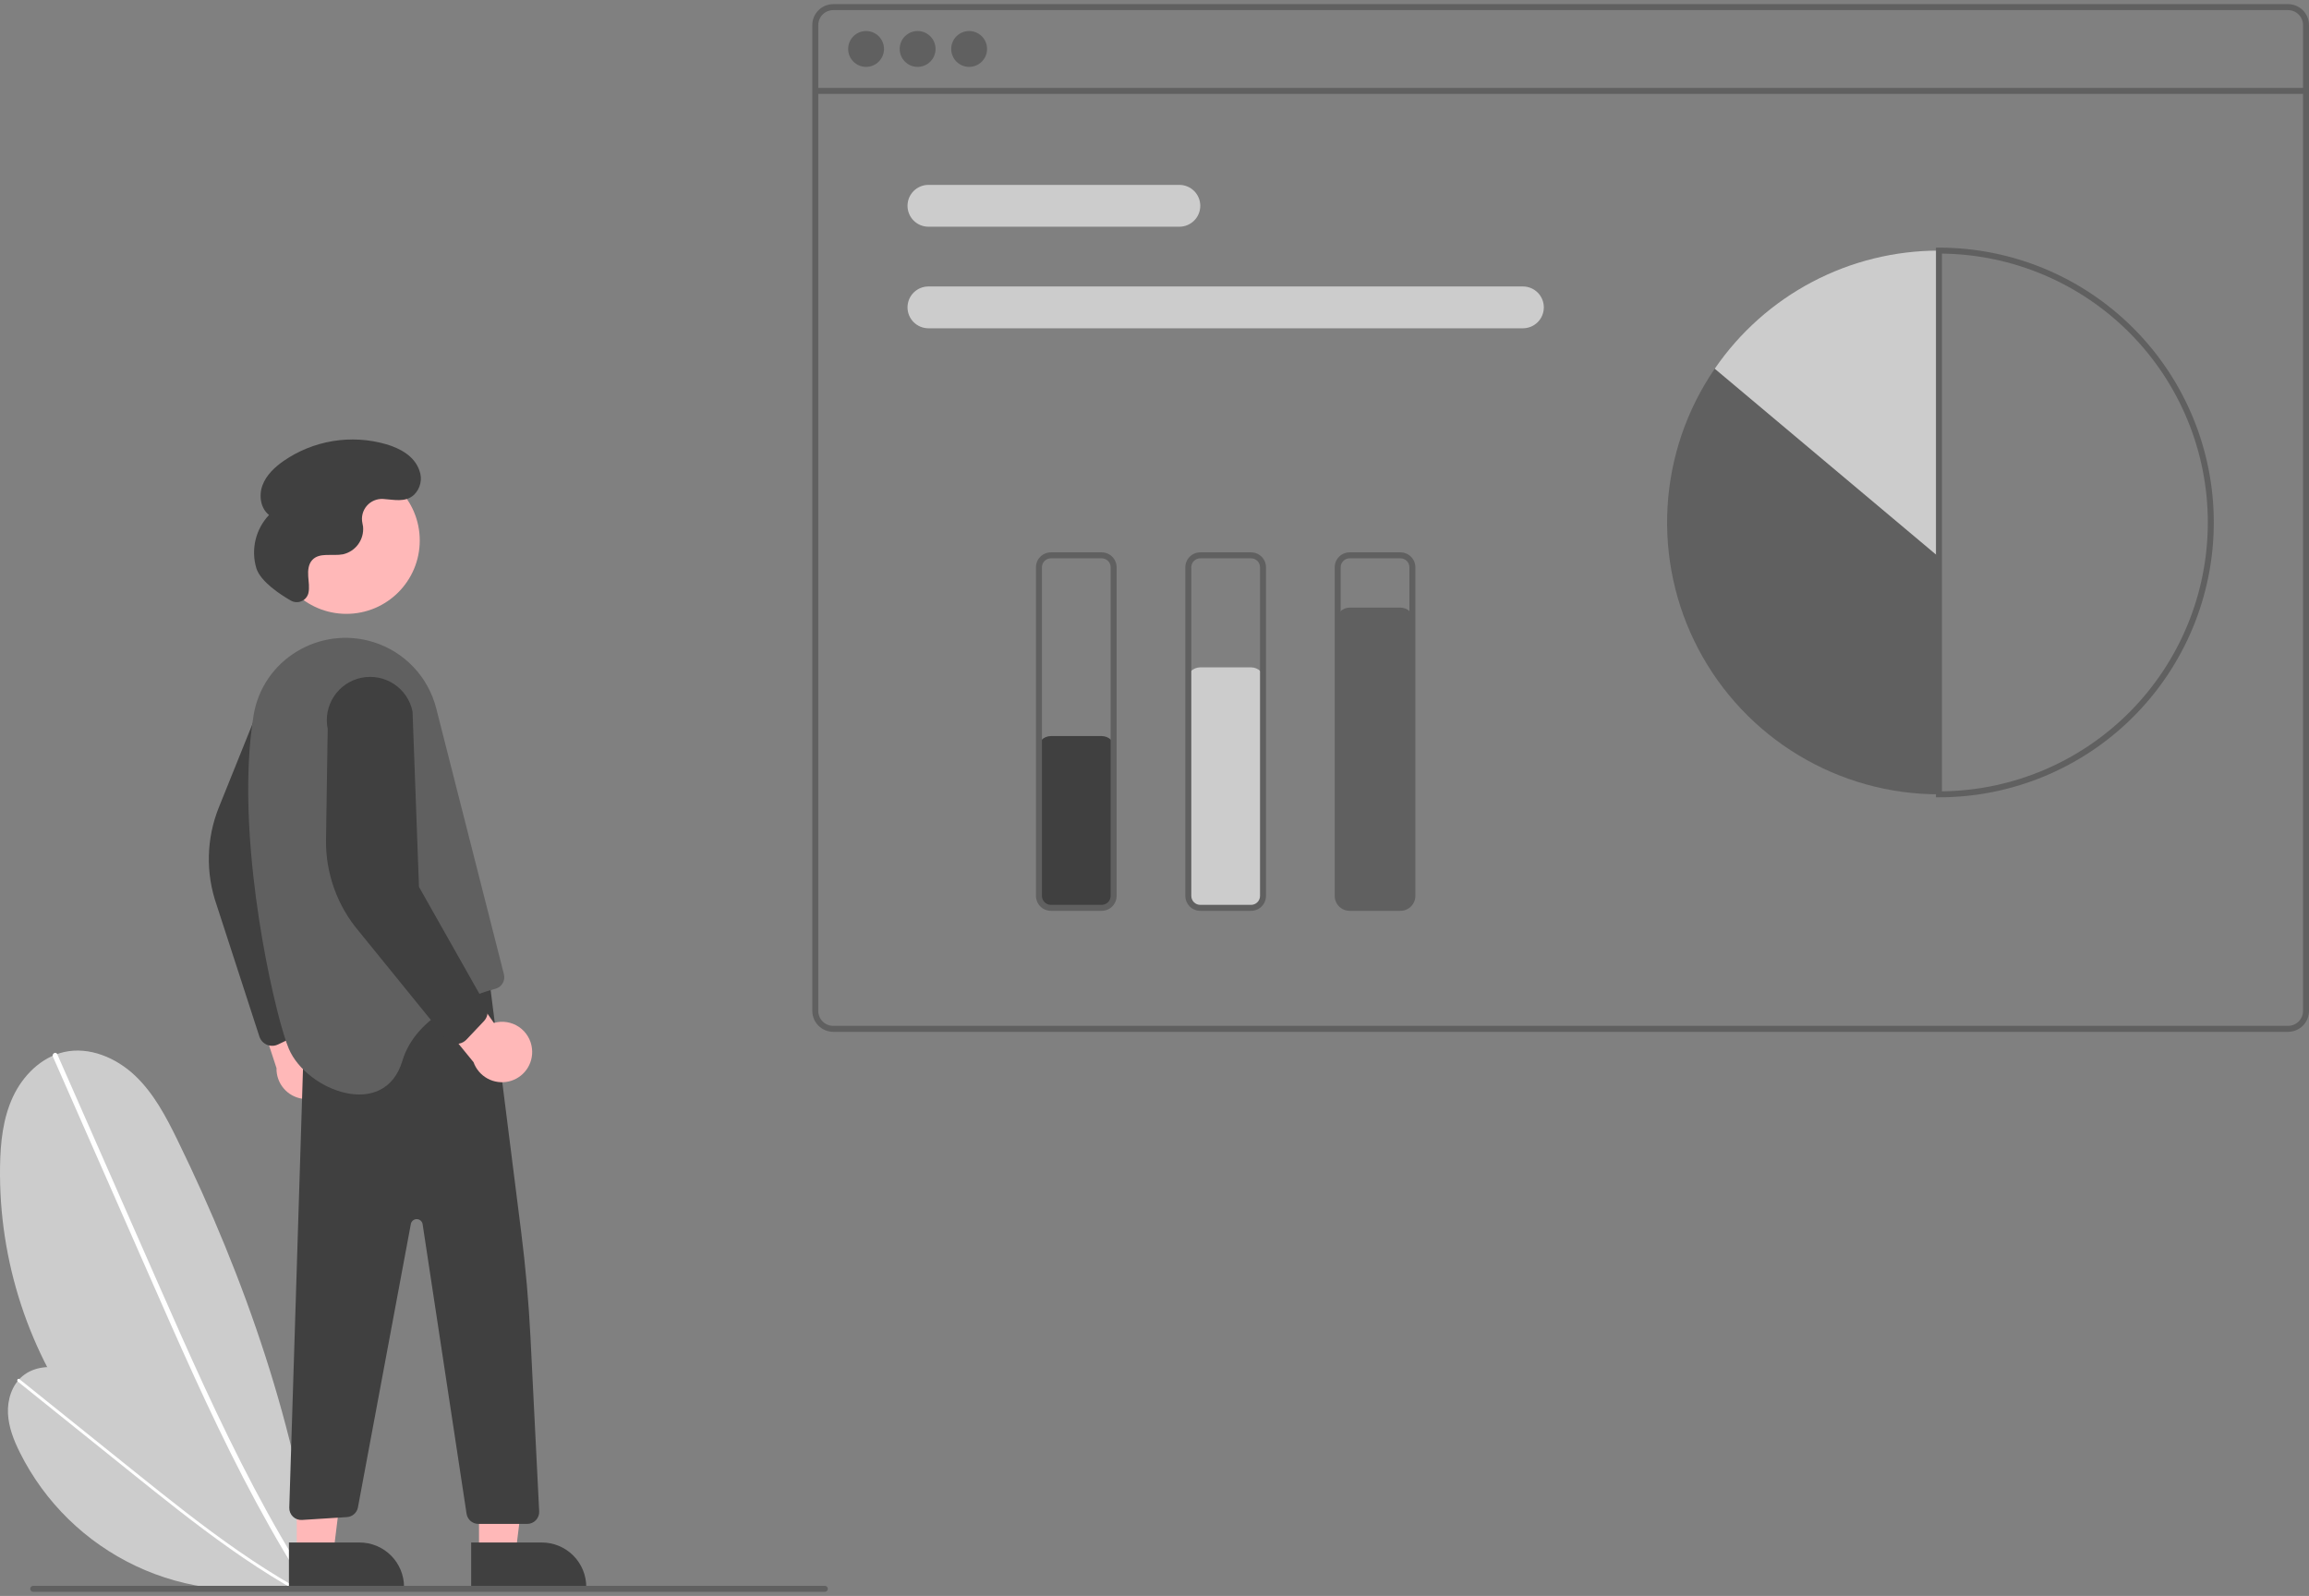 <svg width="340" height="235" viewBox="0 0 340 235" fill="none" xmlns="http://www.w3.org/2000/svg">
<rect x="0" y="0" width="340" height="235" fill="#808080" stroke="none"/>
<g clip-path="url(#clip0_1105_2098)">
<path d="M46.659 233.052C33.139 229.533 21.191 221.576 12.732 210.458C4.273 199.339 -0.208 185.702 0.007 171.733C0.061 168.252 0.426 164.699 1.89 161.54C3.353 158.382 6.07 155.65 9.47 154.902C13.18 154.085 17.095 155.755 19.86 158.36C22.624 160.965 24.437 164.402 26.105 167.815C36.151 188.374 43.784 210.432 46.642 233.135L46.659 233.052Z" fill="#CCCCCC"/>
<path d="M7.787 155.588L14.828 171.585L21.869 187.583C24.099 192.65 26.324 197.718 28.629 202.752C30.914 207.74 33.277 212.695 35.797 217.569C38.315 222.436 40.99 227.224 43.894 231.872C44.255 232.451 44.621 233.028 44.989 233.602C45.245 234 45.882 233.631 45.625 233.23C42.666 228.617 39.939 223.858 37.381 219.011C34.821 214.159 32.427 209.22 30.123 204.242C27.806 199.237 25.578 194.192 23.356 189.144C21.017 183.831 18.678 178.518 16.34 173.205L9.299 157.207L8.423 155.216C8.232 154.783 7.597 155.157 7.787 155.588Z" fill="white"/>
<path d="M43.722 233.163C35.752 234.986 27.402 234.081 20.008 230.592C12.615 227.103 6.607 221.232 2.947 213.922C2.035 212.1 1.266 210.157 1.173 208.122C1.08 206.087 1.753 203.935 3.316 202.629C5.022 201.203 7.505 201.013 9.644 201.619C11.783 202.225 13.652 203.52 15.439 204.842C26.205 212.804 36.123 222.196 43.736 233.211L43.722 233.163Z" fill="#CCCCCC"/>
<path d="M2.628 203.439L10.602 209.844L18.577 216.249C21.102 218.278 23.626 220.308 26.181 222.299C28.714 224.273 31.279 226.207 33.903 228.057C36.524 229.904 39.206 231.668 41.968 233.297C42.312 233.5 42.657 233.701 43.004 233.9C43.244 234.037 43.475 233.673 43.234 233.535C40.452 231.939 37.751 230.204 35.115 228.378C32.475 226.55 29.9 224.632 27.359 222.67C24.805 220.697 22.286 218.679 19.77 216.658C17.121 214.531 14.473 212.404 11.825 210.276L3.85 203.872L2.858 203.074C2.642 202.901 2.413 203.267 2.628 203.439Z" fill="white"/>
<path d="M336.921 0.611H122.691C121.875 0.611 121.092 0.936 120.515 1.513C119.937 2.091 119.613 2.873 119.612 3.69V148.856C119.613 149.672 119.937 150.455 120.515 151.032C121.092 151.609 121.875 151.934 122.691 151.935H336.921C337.737 151.934 338.52 151.609 339.097 151.032C339.674 150.455 339.999 149.672 340 148.856V3.69C339.999 2.873 339.674 2.091 339.097 1.513C338.52 0.936 337.737 0.611 336.921 0.611ZM339.12 148.856C339.12 149.439 338.888 149.998 338.476 150.411C338.063 150.823 337.504 151.055 336.921 151.055H122.691C122.108 151.055 121.549 150.823 121.136 150.411C120.724 149.998 120.492 149.439 120.492 148.856V3.69C120.492 3.107 120.724 2.547 121.136 2.135C121.549 1.722 122.108 1.491 122.691 1.49H336.921C337.504 1.491 338.063 1.722 338.476 2.135C338.888 2.547 339.12 3.107 339.12 3.69V148.856Z" fill="#606060"/>
<path d="M339.56 12.945H120.052V13.825H339.56V12.945Z" fill="#606060"/>
<path d="M127.53 9.848C128.988 9.848 130.169 8.667 130.169 7.209C130.169 5.751 128.988 4.57 127.53 4.57C126.072 4.57 124.891 5.751 124.891 7.209C124.891 8.667 126.072 9.848 127.53 9.848Z" fill="#606060"/>
<path d="M135.118 9.848C136.576 9.848 137.758 8.667 137.758 7.209C137.758 5.751 136.576 4.57 135.118 4.57C133.661 4.57 132.479 5.751 132.479 7.209C132.479 8.667 133.661 9.848 135.118 9.848Z" fill="#606060"/>
<path d="M142.707 9.848C144.164 9.848 145.346 8.667 145.346 7.209C145.346 5.751 144.164 4.57 142.707 4.57C141.249 4.57 140.067 5.751 140.067 7.209C140.067 8.667 141.249 9.848 142.707 9.848Z" fill="#606060"/>
<path d="M173.661 33.383H136.71C135.893 33.383 135.11 33.058 134.533 32.481C133.955 31.904 133.631 31.12 133.631 30.303C133.631 29.487 133.955 28.704 134.533 28.126C135.11 27.549 135.893 27.224 136.71 27.224H173.661C174.478 27.224 175.261 27.549 175.839 28.126C176.416 28.704 176.741 29.487 176.741 30.303C176.741 31.12 176.416 31.904 175.839 32.481C175.261 33.058 174.478 33.383 173.661 33.383Z" fill="#CCCCCC"/>
<path d="M224.25 48.339H136.71C135.893 48.339 135.11 48.015 134.533 47.437C133.955 46.86 133.631 46.077 133.631 45.26C133.631 44.443 133.955 43.66 134.533 43.083C135.11 42.505 135.893 42.181 136.71 42.181H224.25C225.066 42.181 225.849 42.505 226.427 43.083C227.004 43.66 227.329 44.443 227.329 45.26C227.329 46.077 227.004 46.86 226.427 47.437C225.849 48.015 225.066 48.339 224.25 48.339Z" fill="#CCCCCC"/>
<path d="M252.499 54.288C248.375 60.3 245.972 67.324 245.548 74.603C245.124 81.881 246.695 89.136 250.093 95.587C253.49 102.037 258.585 107.437 264.826 111.205C271.068 114.972 278.22 116.963 285.511 116.963V82.018L252.499 54.288Z" fill="#606060"/>
<path d="M285.511 36.902C279.01 36.898 272.605 38.479 266.853 41.509C261.101 44.538 256.174 48.925 252.5 54.288L285.511 82.018V36.902Z" fill="#CCCCCC"/>
<path d="M285.511 117.403H285.071V36.462H285.511C296.244 36.462 306.538 40.726 314.128 48.316C321.717 55.905 325.981 66.199 325.981 76.933C325.981 87.666 321.717 97.96 314.128 105.549C306.538 113.139 296.244 117.403 285.511 117.403ZM285.951 37.344V116.521C296.374 116.405 306.331 112.183 313.661 104.771C320.99 97.36 325.101 87.356 325.101 76.933C325.101 66.509 320.99 56.505 313.661 49.094C306.331 41.682 296.374 37.46 285.951 37.344Z" fill="#606060"/>
<path d="M162.224 133.899H154.746C154.221 133.899 153.718 133.69 153.347 133.319C152.975 132.948 152.767 132.444 152.766 131.92V110.365C152.767 109.84 152.975 109.337 153.347 108.966C153.718 108.595 154.221 108.386 154.746 108.385H162.224C162.749 108.386 163.252 108.595 163.623 108.966C163.994 109.337 164.203 109.84 164.203 110.365V131.92C164.203 132.444 163.994 132.948 163.623 133.319C163.252 133.69 162.749 133.899 162.224 133.899Z" fill="#404040"/>
<path d="M184.219 133.899H176.74C176.215 133.899 175.712 133.69 175.341 133.319C174.97 132.948 174.761 132.444 174.761 131.92V100.247C174.761 99.722 174.97 99.219 175.341 98.848C175.712 98.477 176.215 98.268 176.74 98.268H184.219C184.743 98.268 185.247 98.477 185.618 98.848C185.989 99.219 186.197 99.722 186.198 100.247V131.92C186.197 132.444 185.989 132.948 185.618 133.319C185.246 133.69 184.743 133.899 184.219 133.899Z" fill="#CCCCCC"/>
<path d="M206.214 133.899H198.735C198.211 133.899 197.707 133.69 197.336 133.319C196.965 132.948 196.756 132.444 196.756 131.92V91.449C196.756 90.924 196.965 90.421 197.336 90.05C197.707 89.679 198.211 89.47 198.735 89.47H206.214C206.738 89.47 207.242 89.679 207.613 90.05C207.984 90.421 208.193 90.924 208.193 91.449V131.92C208.193 132.444 207.984 132.948 207.613 133.319C207.242 133.69 206.738 133.899 206.214 133.899Z" fill="#606060"/>
<path d="M162.224 134.119H154.745C154.162 134.118 153.603 133.886 153.191 133.474C152.779 133.062 152.547 132.503 152.546 131.92V83.531C152.547 82.948 152.779 82.389 153.191 81.977C153.603 81.564 154.162 81.332 154.745 81.332H162.224C162.807 81.332 163.366 81.564 163.778 81.977C164.19 82.389 164.422 82.948 164.423 83.531V131.92C164.422 132.503 164.19 133.062 163.778 133.474C163.366 133.886 162.807 134.118 162.224 134.119ZM154.745 82.211C154.395 82.212 154.06 82.351 153.813 82.598C153.565 82.846 153.426 83.181 153.426 83.531V131.92C153.426 132.27 153.565 132.605 153.813 132.852C154.06 133.1 154.395 133.239 154.745 133.239H162.224C162.574 133.239 162.909 133.1 163.156 132.852C163.404 132.605 163.543 132.27 163.543 131.92V83.531C163.543 83.181 163.404 82.846 163.156 82.598C162.909 82.351 162.574 82.212 162.224 82.211H154.745Z" fill="#606060"/>
<path d="M184.219 134.119H176.74C176.157 134.118 175.598 133.886 175.186 133.474C174.774 133.062 174.542 132.503 174.541 131.92V83.531C174.542 82.948 174.774 82.389 175.186 81.977C175.598 81.564 176.157 81.332 176.74 81.332H184.219C184.802 81.332 185.361 81.564 185.773 81.977C186.186 82.389 186.418 82.948 186.418 83.531V131.92C186.418 132.503 186.186 133.062 185.773 133.474C185.361 133.886 184.802 134.118 184.219 134.119ZM176.74 82.211C176.391 82.212 176.055 82.351 175.808 82.598C175.56 82.846 175.421 83.181 175.421 83.531V131.92C175.421 132.27 175.56 132.605 175.808 132.852C176.055 133.1 176.391 133.239 176.74 133.239H184.219C184.569 133.239 184.904 133.1 185.151 132.852C185.399 132.605 185.538 132.27 185.538 131.92V83.531C185.538 83.181 185.399 82.846 185.151 82.598C184.904 82.351 184.569 82.212 184.219 82.211H176.74Z" fill="#606060"/>
<path d="M206.213 134.119H198.735C198.152 134.118 197.593 133.886 197.181 133.474C196.768 133.062 196.536 132.503 196.536 131.92V83.531C196.536 82.948 196.768 82.389 197.181 81.977C197.593 81.564 198.152 81.332 198.735 81.332H206.213C206.796 81.332 207.356 81.564 207.768 81.977C208.18 82.389 208.412 82.948 208.413 83.531V131.92C208.412 132.503 208.18 133.062 207.768 133.474C207.356 133.886 206.796 134.118 206.213 134.119ZM198.735 82.211C198.385 82.212 198.05 82.351 197.802 82.598C197.555 82.846 197.416 83.181 197.415 83.531V131.92C197.416 132.27 197.555 132.605 197.802 132.852C198.05 133.1 198.385 133.239 198.735 133.239H206.213C206.563 133.239 206.899 133.1 207.146 132.852C207.394 132.605 207.533 132.27 207.533 131.92V83.531C207.533 83.181 207.394 82.846 207.146 82.598C206.899 82.351 206.563 82.212 206.213 82.211H198.735Z" fill="#606060"/>
<path d="M49.458 158.534C49.629 157.911 49.661 157.257 49.552 156.62C49.443 155.982 49.196 155.377 48.827 154.845C48.459 154.314 47.978 153.869 47.42 153.544C46.861 153.218 46.238 153.019 45.594 152.96L41.811 137.702L36.274 143.708L40.715 157.277C40.688 158.365 41.062 159.426 41.764 160.257C42.467 161.089 43.45 161.634 44.528 161.789C45.606 161.944 46.703 161.698 47.611 161.098C48.52 160.499 49.177 159.586 49.458 158.534Z" fill="#FFB8B8"/>
<path d="M39.316 153.842C39.059 153.735 38.828 153.575 38.637 153.373C38.446 153.17 38.3 152.93 38.208 152.668L31.893 133.234C30.261 128.566 30.381 123.464 32.229 118.878L38.316 103.765C38.453 102.938 38.752 102.147 39.195 101.435C39.638 100.724 40.217 100.107 40.898 99.619C41.58 99.132 42.351 98.784 43.168 98.594C43.984 98.405 44.83 98.379 45.656 98.516C46.483 98.654 47.274 98.954 47.985 99.397C48.696 99.841 49.312 100.421 49.799 101.103C50.286 101.785 50.633 102.557 50.822 103.373C51.01 104.19 51.036 105.035 50.897 105.862L42.498 130.302L45.438 150.202C45.477 150.607 45.391 151.014 45.191 151.368C44.991 151.723 44.687 152.007 44.321 152.183L40.93 153.801C40.566 153.975 40.158 154.033 39.76 153.968C39.608 153.944 39.458 153.901 39.316 153.842Z" fill="#404040"/>
<path d="M70.534 228.672L75.927 228.671L78.493 207.87L70.533 207.87L70.534 228.672Z" fill="#FFB8B8"/>
<path d="M86.329 233.679L69.379 233.68L69.379 227.131L79.78 227.13C81.516 227.13 83.182 227.82 84.41 229.048C85.638 230.276 86.329 231.942 86.329 233.679Z" fill="#404040"/>
<path d="M43.701 228.672L49.094 228.671L51.659 207.87L43.7 207.87L43.701 228.672Z" fill="#FFB8B8"/>
<path d="M59.495 233.679L42.545 233.68L42.545 227.131L52.946 227.13C54.682 227.13 56.348 227.82 57.576 229.048C58.804 230.276 59.495 231.942 59.495 233.679Z" fill="#404040"/>
<path d="M72.009 143.89L76.749 181.451C77.401 186.614 77.857 191.797 78.117 196.999L79.394 222.543C79.406 222.782 79.37 223.02 79.287 223.243C79.204 223.467 79.076 223.671 78.912 223.844C78.748 224.017 78.55 224.154 78.331 224.248C78.112 224.342 77.876 224.391 77.637 224.391H70.442C70.021 224.391 69.614 224.24 69.295 223.966C68.976 223.691 68.766 223.311 68.702 222.895L62.231 180.263C62.2 180.058 62.097 179.87 61.941 179.733C61.784 179.596 61.584 179.519 61.377 179.516C61.169 179.512 60.966 179.582 60.805 179.714C60.644 179.845 60.535 180.03 60.497 180.234L52.701 221.987C52.624 222.363 52.426 222.703 52.139 222.955C51.851 223.208 51.488 223.36 51.106 223.388L44.484 223.808C44.238 223.826 43.991 223.792 43.759 223.709C43.527 223.625 43.315 223.494 43.137 223.323C42.959 223.153 42.819 222.947 42.726 222.718C42.633 222.49 42.589 222.245 42.597 221.999L44.735 153.567L72.009 143.89Z" fill="#404040"/>
<path d="M51.005 90.389C56.972 90.389 61.809 85.552 61.809 79.585C61.809 73.618 56.972 68.781 51.005 68.781C45.037 68.781 40.2 73.618 40.2 79.585C40.2 85.552 45.037 90.389 51.005 90.389Z" fill="#FFB8B8"/>
<path d="M42.535 154.447C45.175 160.606 56.612 165.005 59.251 156.207C61.292 149.406 69.378 146.547 72.945 145.601C73.394 145.481 73.777 145.19 74.013 144.79C74.248 144.39 74.317 143.913 74.204 143.463L64.231 104.29C63.65 102.008 62.493 99.914 60.871 98.207C59.249 96.5 57.216 95.238 54.967 94.542C47.04 92.088 38.682 97.142 37.34 105.328C36.974 107.624 36.74 109.939 36.641 112.261C35.813 129.545 40.798 150.391 42.535 154.447Z" fill="#606060"/>
<path d="M78.338 154.436C78.274 153.792 78.069 153.171 77.738 152.615C77.407 152.06 76.958 151.583 76.424 151.22C75.889 150.856 75.281 150.615 74.642 150.511C74.004 150.408 73.351 150.447 72.728 150.623L63.714 137.745L60.706 145.34L69.728 156.405C70.094 157.43 70.823 158.286 71.778 158.809C72.733 159.333 73.846 159.488 74.908 159.245C75.969 159.002 76.904 158.379 77.537 157.492C78.169 156.606 78.454 155.519 78.338 154.436Z" fill="#FFB8B8"/>
<path d="M67.187 153.703C66.909 153.695 66.636 153.629 66.385 153.509C66.134 153.389 65.912 153.217 65.732 153.005L52.853 137.14C49.652 133.371 47.93 128.567 48.006 123.623L48.254 107.332C48.085 106.512 48.079 105.666 48.237 104.843C48.395 104.021 48.714 103.237 49.175 102.538C49.636 101.838 50.23 101.236 50.924 100.766C51.617 100.296 52.397 99.968 53.217 99.799C54.038 99.631 54.884 99.626 55.706 99.784C56.529 99.943 57.312 100.262 58.011 100.723C58.711 101.184 59.312 101.779 59.782 102.473C60.251 103.167 60.579 103.946 60.747 104.767L61.695 130.592L71.592 148.105C71.774 148.469 71.84 148.88 71.781 149.283C71.722 149.685 71.54 150.06 71.261 150.356L68.678 153.085C68.401 153.377 68.042 153.578 67.647 153.661C67.496 153.693 67.342 153.707 67.187 153.703Z" fill="#404040"/>
<path d="M42.803 88.422C43.036 88.56 43.297 88.643 43.567 88.664C43.837 88.684 44.108 88.643 44.359 88.542C44.61 88.441 44.834 88.284 45.015 88.083C45.195 87.881 45.327 87.641 45.4 87.381L45.406 87.356C45.602 86.536 45.439 85.68 45.383 84.838C45.327 83.997 45.409 83.073 45.982 82.454C47.05 81.301 48.95 81.913 50.495 81.621C51.399 81.419 52.199 80.894 52.745 80.145C53.291 79.396 53.545 78.474 53.46 77.551C53.438 77.376 53.403 77.201 53.364 77.026C53.268 76.583 53.275 76.123 53.386 75.683C53.497 75.243 53.709 74.835 54.004 74.491C54.299 74.146 54.67 73.875 55.088 73.698C55.506 73.521 55.959 73.443 56.411 73.471C57.972 73.56 59.657 74.033 60.948 72.877C61.422 72.421 61.751 71.836 61.893 71.194C62.036 70.553 61.987 69.883 61.752 69.269C61.014 67.141 58.931 66.027 56.868 65.414C54.318 64.677 51.635 64.518 49.015 64.948C46.395 65.378 43.904 66.386 41.722 67.9C40.42 68.818 39.203 69.971 38.648 71.465C38.093 72.959 38.361 74.844 39.613 75.83C38.642 76.857 37.959 78.122 37.631 79.496C37.303 80.871 37.343 82.308 37.745 83.663C38.363 85.655 41.314 87.566 42.803 88.422Z" fill="#404040"/>
<path d="M121.458 234.389H4.886C4.769 234.389 4.657 234.343 4.575 234.261C4.492 234.178 4.446 234.066 4.446 233.95C4.446 233.833 4.492 233.721 4.575 233.638C4.657 233.556 4.769 233.51 4.886 233.51H121.458C121.575 233.51 121.687 233.556 121.769 233.638C121.852 233.721 121.898 233.833 121.898 233.95C121.898 234.066 121.852 234.178 121.769 234.261C121.687 234.343 121.575 234.389 121.458 234.389Z" fill="#606060"/>
</g>
<defs>
<clipPath id="clip0_1105_2098">
<rect width="340" height="233.779" fill="white" transform="translate(0 0.611)"/>
</clipPath>
</defs>
</svg>
